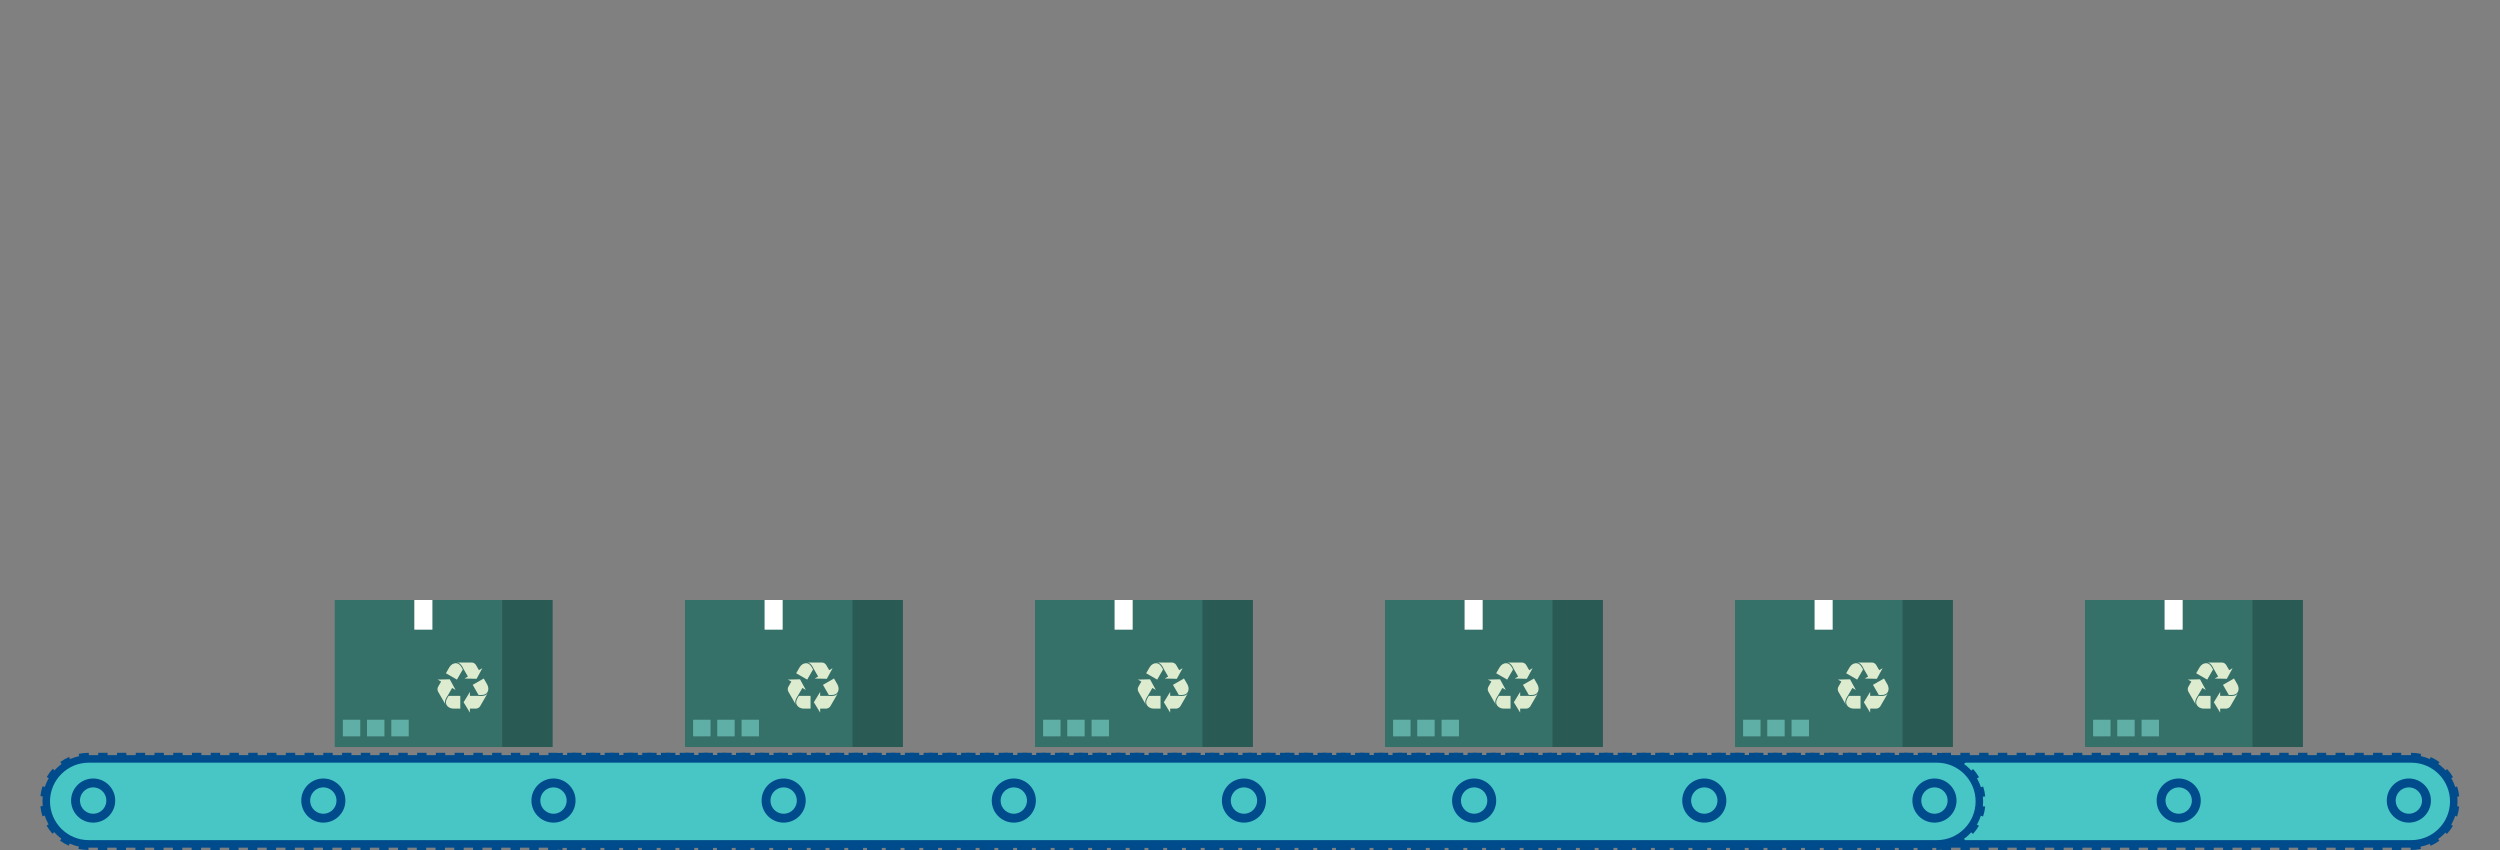 <svg width="1000" height="340" viewBox="0 0 1000 340" fill="none" xmlns="http://www.w3.org/2000/svg">
<rect x="0" y="0" width="1000" height="340" fill="#808080" stroke="none"/>
<path d="M221.069 240H154.085V298.802H221.069V240Z" fill="#2A5A54"/>
<path d="M200.881 240H133.897V298.802H200.881V240Z" fill="#357069"/>
<g style="mix-blend-mode:soft-light">
<path d="M172.964 240H165.728V251.867H172.964V240Z" fill="white"/>
</g>
<path d="M153.765 287.89H146.8V294.545H153.765V287.89Z" fill="#5FAFA7"/>
<path d="M144.108 287.89H137.144V294.545H144.108V287.89Z" fill="#5FAFA7"/>
<path d="M163.49 287.89H156.525V294.545H163.49V287.89Z" fill="#5FAFA7"/>
<g clip-path="url(#clip0_18_570)">
<path d="M178.655 282.034C179.078 282.767 180.01 283.401 181.263 283.444C181.263 283.444 183.365 283.445 184.117 283.449V278.358H179.454C178.889 279.161 177.882 280.694 178.656 282.034H178.655Z" fill="#DDEBCF"/>
<path d="M175.097 271.856L176.44 272.632L175.882 273.598L175.231 274.726C175.224 274.737 175.218 274.749 175.212 274.76C174.924 275.295 174.931 276.139 175.231 276.66L175.26 276.71C175.787 277.623 177.706 280.946 178.275 281.931C177.501 280.591 178.508 279.057 179.073 278.254L180.85 275.177L182.193 275.953L182.207 275.93L179.908 271.716L175.111 271.832L175.097 271.855V271.856Z" fill="#DDEBCF"/>
<path d="M194.998 276.829C195.421 276.097 195.504 274.973 194.914 273.866C194.914 273.866 193.865 272.045 193.492 271.391L189.082 273.937L191.414 277.976C192.392 278.063 194.224 278.169 194.998 276.829Z" fill="#DDEBCF"/>
<path d="M187.962 285V283.449H189.079C189.079 283.449 189.079 283.449 189.079 283.449H190.381C190.381 283.449 190.381 283.449 190.382 283.449C190.395 283.449 190.408 283.449 190.421 283.448C191.027 283.43 191.755 283.002 192.056 282.482L192.085 282.432C192.612 281.519 194.531 278.196 195.1 277.211C194.326 278.551 192.494 278.445 191.516 278.357H187.962V276.806H187.936L185.436 280.903L187.936 285H187.962Z" fill="#DDEBCF"/>
<path d="M182.319 265.279C181.472 265.279 180.458 265.769 179.794 266.833C179.794 266.833 178.742 268.653 178.362 269.302L182.772 271.848L185.104 267.809C184.691 266.919 183.867 265.279 182.319 265.279H182.319Z" fill="#DDEBCF"/>
<path d="M192.912 267.286L191.569 268.062L191.011 267.095C191.011 267.095 191.011 267.095 191.011 267.095L190.36 265.967C190.36 265.967 190.36 265.967 190.36 265.967C190.354 265.955 190.347 265.944 190.34 265.933C190.021 265.417 189.286 265 188.685 265H188.627C187.573 265 183.736 265 182.598 265C184.145 265 184.97 266.639 185.382 267.53L187.159 270.607L185.816 271.383L185.829 271.406L190.628 271.523L192.925 267.309L192.912 267.286V267.286Z" fill="#DDEBCF"/>
</g>
<path d="M361.172 240H294.188V298.802H361.172V240Z" fill="#2A5A54"/>
<path d="M340.984 240H274V298.802H340.984V240Z" fill="#357069"/>
<g style="mix-blend-mode:soft-light">
<path d="M313.067 240H305.831V251.867H313.067V240Z" fill="white"/>
</g>
<path d="M293.868 287.89H286.903V294.545H293.868V287.89Z" fill="#5FAFA7"/>
<path d="M284.211 287.89H277.247V294.545H284.211V287.89Z" fill="#5FAFA7"/>
<path d="M303.593 287.89H296.628V294.545H303.593V287.89Z" fill="#5FAFA7"/>
<g clip-path="url(#clip1_18_570)">
<path d="M318.758 282.034C319.181 282.767 320.114 283.401 321.366 283.444C321.366 283.444 323.468 283.445 324.22 283.449V278.358H319.557C318.992 279.161 317.985 280.694 318.759 282.034H318.758Z" fill="#DDEBCF"/>
<path d="M315.2 271.856L316.543 272.632L315.985 273.598L315.334 274.726C315.327 274.737 315.321 274.749 315.315 274.76C315.027 275.295 315.034 276.139 315.334 276.66L315.363 276.71C315.89 277.623 317.809 280.946 318.378 281.931C317.604 280.591 318.611 279.057 319.176 278.254L320.953 275.177L322.297 275.953L322.31 275.93L320.011 271.716L315.214 271.832L315.2 271.855V271.856Z" fill="#DDEBCF"/>
<path d="M335.101 276.829C335.524 276.097 335.607 274.973 335.017 273.866C335.017 273.866 333.968 272.045 333.595 271.391L329.185 273.937L331.517 277.976C332.495 278.063 334.327 278.169 335.101 276.829Z" fill="#DDEBCF"/>
<path d="M328.065 285V283.449H329.182C329.182 283.449 329.182 283.449 329.182 283.449H330.484C330.484 283.449 330.484 283.449 330.485 283.449C330.498 283.449 330.511 283.449 330.524 283.448C331.13 283.43 331.858 283.002 332.159 282.482L332.188 282.432C332.715 281.519 334.634 278.196 335.203 277.211C334.429 278.551 332.597 278.445 331.619 278.357H328.065V276.806H328.039L325.539 280.903L328.039 285H328.065Z" fill="#DDEBCF"/>
<path d="M322.422 265.279C321.575 265.279 320.561 265.769 319.897 266.833C319.897 266.833 318.845 268.653 318.465 269.302L322.875 271.848L325.207 267.809C324.794 266.919 323.97 265.279 322.423 265.279H322.422Z" fill="#DDEBCF"/>
<path d="M333.015 267.286L331.672 268.062L331.114 267.095C331.114 267.095 331.114 267.095 331.114 267.095L330.463 265.967C330.463 265.967 330.463 265.967 330.463 265.967C330.457 265.955 330.45 265.944 330.443 265.933C330.124 265.417 329.389 265 328.788 265H328.73C327.676 265 323.839 265 322.701 265C324.248 265 325.073 266.639 325.485 267.53L327.262 270.607L325.919 271.383L325.932 271.406L330.731 271.523L333.028 267.309L333.015 267.286V267.286Z" fill="#DDEBCF"/>
</g>
<path d="M501.172 240H434.188V298.802H501.172V240Z" fill="#2A5A54"/>
<path d="M480.984 240H414V298.802H480.984V240Z" fill="#357069"/>
<g style="mix-blend-mode:soft-light">
<path d="M453.067 240H445.831V251.867H453.067V240Z" fill="white"/>
</g>
<path d="M433.868 287.89H426.903V294.545H433.868V287.89Z" fill="#5FAFA7"/>
<path d="M424.211 287.89H417.247V294.545H424.211V287.89Z" fill="#5FAFA7"/>
<path d="M443.593 287.89H436.628V294.545H443.593V287.89Z" fill="#5FAFA7"/>
<g clip-path="url(#clip2_18_570)">
<path d="M458.758 282.034C459.181 282.767 460.114 283.401 461.366 283.444C461.366 283.444 463.468 283.445 464.22 283.449V278.358H459.557C458.992 279.161 457.985 280.694 458.759 282.034H458.758Z" fill="#DDEBCF"/>
<path d="M455.2 271.856L456.543 272.632L455.985 273.598L455.334 274.726C455.327 274.737 455.321 274.749 455.315 274.76C455.027 275.295 455.034 276.139 455.334 276.66L455.363 276.71C455.89 277.623 457.809 280.946 458.378 281.931C457.604 280.591 458.611 279.057 459.176 278.254L460.953 275.177L462.297 275.953L462.31 275.93L460.011 271.716L455.214 271.832L455.2 271.855V271.856Z" fill="#DDEBCF"/>
<path d="M475.101 276.829C475.524 276.097 475.607 274.973 475.017 273.866C475.017 273.866 473.968 272.045 473.595 271.391L469.185 273.937L471.517 277.976C472.495 278.063 474.327 278.169 475.101 276.829Z" fill="#DDEBCF"/>
<path d="M468.065 285V283.449H469.182C469.182 283.449 469.182 283.449 469.182 283.449H470.484C470.484 283.449 470.484 283.449 470.485 283.449C470.498 283.449 470.511 283.449 470.524 283.448C471.13 283.43 471.858 283.002 472.159 282.482L472.188 282.432C472.715 281.519 474.634 278.196 475.203 277.211C474.429 278.551 472.597 278.445 471.619 278.357H468.065V276.806H468.039L465.539 280.903L468.039 285H468.065Z" fill="#DDEBCF"/>
<path d="M462.422 265.279C461.575 265.279 460.561 265.769 459.897 266.833C459.897 266.833 458.845 268.653 458.465 269.302L462.875 271.848L465.207 267.809C464.794 266.919 463.97 265.279 462.423 265.279H462.422Z" fill="#DDEBCF"/>
<path d="M473.015 267.286L471.672 268.062L471.114 267.095C471.114 267.095 471.114 267.095 471.114 267.095L470.463 265.967C470.463 265.967 470.463 265.967 470.463 265.967C470.457 265.955 470.45 265.944 470.443 265.933C470.124 265.417 469.389 265 468.788 265H468.73C467.676 265 463.839 265 462.701 265C464.248 265 465.073 266.639 465.485 267.53L467.262 270.607L465.919 271.383L465.932 271.406L470.731 271.523L473.028 267.309L473.015 267.286V267.286Z" fill="#DDEBCF"/>
</g>
<path d="M641.172 240H574.188V298.802H641.172V240Z" fill="#2A5A54"/>
<path d="M620.984 240H554V298.802H620.984V240Z" fill="#357069"/>
<g style="mix-blend-mode:soft-light">
<path d="M593.067 240H585.831V251.867H593.067V240Z" fill="white"/>
</g>
<path d="M573.868 287.89H566.903V294.545H573.868V287.89Z" fill="#5FAFA7"/>
<path d="M564.211 287.89H557.247V294.545H564.211V287.89Z" fill="#5FAFA7"/>
<path d="M583.593 287.89H576.628V294.545H583.593V287.89Z" fill="#5FAFA7"/>
<g clip-path="url(#clip3_18_570)">
<path d="M598.758 282.034C599.181 282.767 600.114 283.401 601.366 283.444C601.366 283.444 603.468 283.445 604.22 283.449V278.358H599.557C598.992 279.161 597.985 280.694 598.759 282.034H598.758Z" fill="#DDEBCF"/>
<path d="M595.2 271.856L596.543 272.632L595.985 273.598L595.334 274.726C595.327 274.737 595.321 274.749 595.315 274.76C595.027 275.295 595.034 276.139 595.334 276.66L595.363 276.71C595.89 277.623 597.809 280.946 598.378 281.931C597.604 280.591 598.611 279.057 599.176 278.254L600.953 275.177L602.297 275.953L602.31 275.93L600.011 271.716L595.214 271.832L595.2 271.855V271.856Z" fill="#DDEBCF"/>
<path d="M615.101 276.829C615.524 276.097 615.607 274.973 615.017 273.866C615.017 273.866 613.968 272.045 613.595 271.391L609.185 273.937L611.517 277.976C612.495 278.063 614.327 278.169 615.101 276.829Z" fill="#DDEBCF"/>
<path d="M608.065 285V283.449H609.182C609.182 283.449 609.182 283.449 609.182 283.449H610.484C610.484 283.449 610.484 283.449 610.485 283.449C610.498 283.449 610.511 283.449 610.524 283.448C611.13 283.43 611.858 283.002 612.159 282.482L612.188 282.432C612.715 281.519 614.634 278.196 615.203 277.211C614.429 278.551 612.597 278.445 611.619 278.357H608.065V276.806H608.039L605.539 280.903L608.039 285H608.065Z" fill="#DDEBCF"/>
<path d="M602.422 265.279C601.575 265.279 600.561 265.769 599.897 266.833C599.897 266.833 598.845 268.653 598.465 269.302L602.875 271.848L605.207 267.809C604.794 266.919 603.97 265.279 602.423 265.279H602.422Z" fill="#DDEBCF"/>
<path d="M613.015 267.286L611.672 268.062L611.114 267.095C611.114 267.095 611.114 267.095 611.114 267.095L610.463 265.967C610.463 265.967 610.463 265.967 610.463 265.967C610.457 265.955 610.45 265.944 610.443 265.933C610.124 265.417 609.389 265 608.788 265H608.73C607.676 265 603.839 265 602.701 265C604.248 265 605.073 266.639 605.485 267.53L607.262 270.607L605.919 271.383L605.932 271.406L610.731 271.523L613.028 267.309L613.015 267.286V267.286Z" fill="#DDEBCF"/>
</g>
<path d="M781.172 240H714.188V298.802H781.172V240Z" fill="#2A5A54"/>
<path d="M760.984 240H694V298.802H760.984V240Z" fill="#357069"/>
<g style="mix-blend-mode:soft-light">
<path d="M733.067 240H725.831V251.867H733.067V240Z" fill="white"/>
</g>
<path d="M713.868 287.89H706.903V294.545H713.868V287.89Z" fill="#5FAFA7"/>
<path d="M704.211 287.89H697.247V294.545H704.211V287.89Z" fill="#5FAFA7"/>
<path d="M723.593 287.89H716.628V294.545H723.593V287.89Z" fill="#5FAFA7"/>
<g clip-path="url(#clip4_18_570)">
<path d="M738.758 282.034C739.181 282.767 740.114 283.401 741.366 283.444C741.366 283.444 743.468 283.445 744.22 283.449V278.358H739.557C738.992 279.161 737.985 280.694 738.759 282.034H738.758Z" fill="#DDEBCF"/>
<path d="M735.2 271.856L736.543 272.632L735.985 273.598L735.334 274.726C735.327 274.737 735.321 274.749 735.315 274.76C735.027 275.295 735.034 276.139 735.334 276.66L735.363 276.71C735.89 277.623 737.809 280.946 738.378 281.931C737.604 280.591 738.611 279.057 739.176 278.254L740.953 275.177L742.297 275.953L742.31 275.93L740.011 271.716L735.214 271.832L735.2 271.855V271.856Z" fill="#DDEBCF"/>
<path d="M755.101 276.829C755.524 276.097 755.607 274.973 755.017 273.866C755.017 273.866 753.968 272.045 753.595 271.391L749.185 273.937L751.517 277.976C752.495 278.063 754.327 278.169 755.101 276.829Z" fill="#DDEBCF"/>
<path d="M748.065 285V283.449H749.182C749.182 283.449 749.182 283.449 749.182 283.449H750.484C750.484 283.449 750.484 283.449 750.485 283.449C750.498 283.449 750.511 283.449 750.524 283.448C751.13 283.43 751.858 283.002 752.159 282.482L752.188 282.432C752.715 281.519 754.634 278.196 755.203 277.211C754.429 278.551 752.597 278.445 751.619 278.357H748.065V276.806H748.039L745.539 280.903L748.039 285H748.065Z" fill="#DDEBCF"/>
<path d="M742.422 265.279C741.575 265.279 740.561 265.769 739.897 266.833C739.897 266.833 738.845 268.653 738.465 269.302L742.875 271.848L745.207 267.809C744.794 266.919 743.97 265.279 742.423 265.279H742.422Z" fill="#DDEBCF"/>
<path d="M753.015 267.286L751.672 268.062L751.114 267.095C751.114 267.095 751.114 267.095 751.114 267.095L750.463 265.967C750.463 265.967 750.463 265.967 750.463 265.967C750.457 265.955 750.45 265.944 750.443 265.933C750.124 265.417 749.389 265 748.788 265H748.73C747.676 265 743.839 265 742.701 265C744.248 265 745.073 266.639 745.485 267.53L747.262 270.607L745.919 271.383L745.932 271.406L750.731 271.523L753.028 267.309L753.015 267.286V267.286Z" fill="#DDEBCF"/>
</g>
<path d="M921.172 240H854.188V298.802H921.172V240Z" fill="#2A5A54"/>
<path d="M900.984 240H834V298.802H900.984V240Z" fill="#357069"/>
<g style="mix-blend-mode:soft-light">
<path d="M873.067 240H865.831V251.867H873.067V240Z" fill="white"/>
</g>
<path d="M853.868 287.89H846.903V294.545H853.868V287.89Z" fill="#5FAFA7"/>
<path d="M844.211 287.89H837.247V294.545H844.211V287.89Z" fill="#5FAFA7"/>
<path d="M863.593 287.89H856.628V294.545H863.593V287.89Z" fill="#5FAFA7"/>
<g clip-path="url(#clip5_18_570)">
<path d="M878.758 282.034C879.181 282.767 880.114 283.401 881.366 283.444C881.366 283.444 883.468 283.445 884.22 283.449V278.358H879.557C878.992 279.161 877.985 280.694 878.759 282.034H878.758Z" fill="#DDEBCF"/>
<path d="M875.2 271.856L876.543 272.632L875.985 273.598L875.334 274.726C875.327 274.737 875.321 274.749 875.315 274.76C875.027 275.295 875.034 276.139 875.334 276.66L875.363 276.71C875.89 277.623 877.809 280.946 878.378 281.931C877.604 280.591 878.611 279.057 879.176 278.254L880.953 275.177L882.297 275.953L882.31 275.93L880.011 271.716L875.214 271.832L875.2 271.855V271.856Z" fill="#DDEBCF"/>
<path d="M895.101 276.829C895.524 276.097 895.607 274.973 895.017 273.866C895.017 273.866 893.968 272.045 893.595 271.391L889.185 273.937L891.517 277.976C892.495 278.063 894.327 278.169 895.101 276.829Z" fill="#DDEBCF"/>
<path d="M888.065 285V283.449H889.182C889.182 283.449 889.182 283.449 889.182 283.449H890.484C890.484 283.449 890.484 283.449 890.485 283.449C890.498 283.449 890.511 283.449 890.524 283.448C891.13 283.43 891.858 283.002 892.159 282.482L892.188 282.432C892.715 281.519 894.634 278.196 895.203 277.211C894.429 278.551 892.597 278.445 891.619 278.357H888.065V276.806H888.039L885.539 280.903L888.039 285H888.065Z" fill="#DDEBCF"/>
<path d="M882.422 265.279C881.575 265.279 880.561 265.769 879.897 266.833C879.897 266.833 878.845 268.653 878.465 269.302L882.875 271.848L885.207 267.809C884.794 266.919 883.97 265.279 882.423 265.279H882.422Z" fill="#DDEBCF"/>
<path d="M893.015 267.286L891.672 268.062L891.114 267.095C891.114 267.095 891.114 267.095 891.114 267.095L890.463 265.967C890.463 265.967 890.463 265.967 890.463 265.967C890.457 265.955 890.45 265.944 890.443 265.933C890.124 265.417 889.389 265 888.788 265H888.73C887.676 265 883.839 265 882.701 265C884.248 265 885.073 266.639 885.485 267.53L887.262 270.607L885.919 271.383L885.932 271.406L890.731 271.523L893.028 267.309L893.015 267.286V267.286Z" fill="#DDEBCF"/>
</g>
<path d="M208.257 320.565C208.257 325.26 210.159 329.505 213.235 332.582C216.311 335.658 220.557 337.559 225.252 337.559H964.517C973.906 337.559 981.511 329.949 981.511 320.565C981.511 315.871 979.61 311.619 976.533 308.548C973.457 305.477 969.211 303.571 964.517 303.571H225.252C215.868 303.571 208.257 311.181 208.257 320.565Z" fill="#48C6C6"/>
<path d="M228.904 336.993H232.659V340H228.904V336.993ZM236.408 336.993H240.163V340H236.408V336.993ZM243.912 336.993H247.667V340H243.912V336.993ZM251.416 336.993H255.17V340H251.416V336.993ZM258.919 336.993H262.674V340H258.919V336.993ZM266.423 336.993H270.178V340H266.423V336.993ZM273.927 336.993H277.681V340H273.927V336.993ZM281.431 336.993H285.185V340H281.431V336.993ZM288.934 336.993H292.689V340H288.934V336.993ZM296.438 336.993H300.193V340H296.438V336.993ZM303.942 336.993H307.696V340H303.942V336.993ZM311.446 336.993H315.2V340H311.446V336.993ZM318.949 336.993H322.704V340H318.949V336.993ZM326.453 336.993H330.208V340H326.453V336.993ZM333.957 336.993H337.711V340H333.957V336.993ZM341.461 336.993H345.215V340H341.461V336.993ZM348.964 336.993H352.719V340H348.964V336.993ZM356.468 336.993H360.223V340H356.468V336.993ZM363.972 336.993H367.726V340H363.972V336.993ZM371.475 336.993H375.23V340H371.475V336.993ZM378.979 336.993H382.734V340H378.979V336.993ZM386.483 336.993H390.238V340H386.483V336.993ZM393.987 336.993H397.741V340H393.987V336.993ZM401.49 336.993H405.245V340H401.49V336.993ZM408.994 336.993H412.749V340H408.994V336.993ZM416.498 336.993H420.253V340H416.498V336.993ZM424.002 336.993H427.756V340H424.002V336.993ZM431.505 336.993H435.26V340H431.505V336.993ZM439.009 336.993H442.764V340H439.009V336.993ZM446.513 336.993H450.267V340H446.513V336.993ZM454.017 336.993H457.771V340H454.017V336.993ZM461.52 336.993H465.275V340H461.52V336.993ZM469.024 336.993H472.779V340H469.024V336.993ZM476.528 336.993H480.282V340H476.528V336.993ZM484.032 336.993H487.786V340H484.032V336.993ZM491.535 336.993H495.29V340H491.535V336.993ZM499.039 336.993H502.794V340H499.039V336.993ZM506.543 336.993H510.297V340H506.543V336.993ZM514.047 336.993H517.801V340H514.047V336.993ZM521.55 336.993H525.305V340H521.55V336.993ZM529.054 336.993H532.809V340H529.054V336.993ZM536.558 336.993H540.312V340H536.558V336.993ZM544.062 336.993H547.816V340H544.062V336.993ZM551.565 336.993H555.32V340H551.565V336.993ZM559.069 336.993H562.824V340H559.069V336.993ZM566.573 336.993H570.327V340H566.573V336.993ZM574.077 336.993H577.831V340H574.077V336.993ZM581.58 336.993H585.335V340H581.58V336.993ZM589.084 336.993H592.838V340H589.084V336.993ZM596.588 336.993H600.342V340H596.588V336.993ZM604.091 336.993H607.846V340H604.091V336.993ZM611.595 336.993H615.35V340H611.595V336.993ZM619.099 336.993H622.853V340H619.099V336.993ZM626.603 336.993H630.357V340H626.603V336.993ZM634.106 336.993H637.861V340H634.106V336.993ZM641.61 336.993H645.365V340H641.61V336.993ZM649.114 336.993H652.868V340H649.114V336.993ZM656.618 336.993H660.372V340H656.618V336.993ZM664.121 336.993H667.876V340H664.121V336.993ZM671.625 336.993H675.38V340H671.625V336.993ZM679.129 336.993H682.883V340H679.129V336.993ZM686.633 336.993H690.387V340H686.633V336.993ZM694.136 336.993H697.891V340H694.136V336.993ZM701.64 336.993H705.395V340H701.64V336.993ZM709.144 336.993H712.898V340H709.144V336.993ZM716.648 336.993H720.402V340H716.648V336.993ZM724.151 336.993H727.906V340H724.151V336.993ZM731.655 336.993H735.409V340H731.655V336.993ZM739.159 336.993H742.913V340H739.159V336.993ZM746.662 336.993H750.417V340H746.662V336.993ZM754.166 336.993H757.921V340H754.166V336.993ZM761.67 336.993H765.425V340H761.67V336.993ZM769.174 336.993H772.928V340H769.174V336.993ZM776.677 336.993H780.432V340H776.677V336.993ZM784.181 336.993H787.936V340H784.181V336.993ZM791.685 336.993H795.439V340H791.685V336.993ZM799.189 336.993H802.943V340H799.189V336.993ZM806.692 336.993H810.447V340H806.692V336.993ZM814.196 336.993H817.951V340H814.196V336.993ZM821.7 336.993H825.454V340H821.7V336.993ZM829.204 336.993H832.958V340H829.204V336.993ZM836.707 336.993H840.462V340H836.707V336.993ZM844.211 336.993H847.966V340H844.211V336.993ZM851.715 336.993H855.469V340H851.715V336.993ZM859.219 336.993H862.973V340H859.219V336.993ZM866.722 336.993H870.477V340H866.722V336.993ZM874.226 336.993H877.981V340H874.226V336.993ZM881.73 336.993H885.484V340H881.73V336.993ZM889.233 336.993H892.988V340H889.233V336.993ZM896.737 336.993H900.492V340H896.737V336.993ZM904.241 336.993H907.996V340H904.241V336.993ZM911.745 336.993H915.499V340H911.745V336.993ZM919.249 336.993H923.003V340H919.249V336.993ZM926.752 336.993H930.507V340H926.752V336.993ZM934.256 336.993H938.01V340H934.256V336.993ZM941.76 336.993H945.514V340H941.76V336.993ZM949.263 336.993H953.018V340H949.263V336.993ZM956.767 336.993H960.522V340H956.767V336.993ZM964.271 336.993H964.346C965.494 336.993 966.642 336.876 967.758 336.635L968.383 339.578C967.064 339.856 965.708 340 964.346 340H964.271V336.993ZM220.941 339.557L221.582 336.614C222.699 336.854 223.841 336.982 224.99 336.988L224.974 339.995C223.617 339.989 222.261 339.84 220.941 339.551V339.557ZM971.022 335.572C972.063 335.108 973.062 334.531 973.991 333.853L975.759 336.288C974.664 337.084 973.478 337.773 972.245 338.323L971.016 335.572H971.022ZM213.587 336.224L215.371 333.799C216.295 334.478 217.288 335.06 218.33 335.535L217.085 338.275C215.852 337.719 214.677 337.025 213.582 336.224H213.587ZM976.544 331.556C977.313 330.707 977.991 329.772 978.568 328.784L981.169 330.296C980.491 331.465 979.684 332.566 978.776 333.575L976.544 331.556ZM208.209 330.205L210.821 328.71C211.387 329.703 212.065 330.638 212.829 331.492L210.586 333.495C209.683 332.486 208.882 331.375 208.209 330.205ZM979.967 325.655C980.32 324.571 980.565 323.444 980.683 322.301L983.674 322.616C983.53 323.967 983.246 325.302 982.825 326.589L979.962 325.655H979.967ZM205.742 322.514L208.738 322.215C208.85 323.358 209.085 324.485 209.438 325.575L206.575 326.493C206.164 325.206 205.881 323.866 205.747 322.514H205.742ZM979.989 315.513L982.851 314.589C983.268 315.876 983.551 317.216 983.69 318.562L980.699 318.867C980.581 317.729 980.347 316.597 979.994 315.513H979.989ZM205.758 318.455C205.902 317.104 206.19 315.769 206.618 314.487L209.475 315.427C209.117 316.511 208.871 317.638 208.749 318.776L205.758 318.45V318.455ZM976.581 309.6L978.819 307.592C979.722 308.602 980.523 309.707 981.201 310.877L978.595 312.378C978.023 311.39 977.345 310.45 976.581 309.6ZM208.284 310.786C208.962 309.622 209.774 308.516 210.682 307.512L212.909 309.531C212.14 310.38 211.456 311.315 210.879 312.298L208.279 310.781L208.284 310.786ZM971.07 305.568L972.303 302.823C973.537 303.379 974.717 304.067 975.807 304.869L974.028 307.293C973.104 306.615 972.106 306.033 971.064 305.563L971.07 305.568ZM213.705 304.804C214.805 304.009 215.985 303.325 217.224 302.78L218.447 305.531C217.406 305.995 216.402 306.572 215.473 307.245L213.71 304.81L213.705 304.804ZM964.404 304.126L964.415 301.119C965.777 301.119 967.134 301.269 968.447 301.557L967.812 304.5C966.701 304.26 965.553 304.137 964.399 304.132L964.404 304.126ZM221.086 301.531C222.394 301.258 223.735 301.119 225.08 301.119H225.118V304.126H225.08C223.943 304.126 222.805 304.244 221.7 304.473L221.08 301.531H221.086ZM228.872 301.119H232.627V304.126H228.872V301.119ZM236.376 301.119H240.131V304.126H236.376V301.119ZM243.88 301.119H247.634V304.126H243.88V301.119ZM251.384 301.119H255.138V304.126H251.384V301.119ZM258.887 301.119H262.642V304.126H258.887V301.119ZM266.391 301.119H270.146V304.126H266.391V301.119ZM273.895 301.119H277.649V304.126H273.895V301.119ZM281.399 301.119H285.153V304.126H281.399V301.119ZM288.902 301.119H292.657V304.126H288.902V301.119ZM296.406 301.119H300.161V304.126H296.406V301.119ZM303.91 301.119H307.664V304.126H303.91V301.119ZM311.414 301.119H315.168V304.126H311.414V301.119ZM318.917 301.119H322.672V304.126H318.917V301.119ZM326.421 301.119H330.176V304.126H326.421V301.119ZM333.925 301.119H337.679V304.126H333.925V301.119ZM341.428 301.119H345.183V304.126H341.428V301.119ZM348.932 301.119H352.687V304.126H348.932V301.119ZM356.436 301.119H360.191V304.126H356.436V301.119ZM363.94 301.119H367.694V304.126H363.94V301.119ZM371.443 301.119H375.198V304.126H371.443V301.119ZM378.947 301.119H382.702V304.126H378.947V301.119ZM386.451 301.119H390.206V304.126H386.451V301.119ZM393.955 301.119H397.709V304.126H393.955V301.119ZM401.458 301.119H405.213V304.126H401.458V301.119ZM408.962 301.119H412.717V304.126H408.962V301.119ZM416.466 301.119H420.22V304.126H416.466V301.119ZM423.97 301.119H427.724V304.126H423.97V301.119ZM431.473 301.119H435.228V304.126H431.473V301.119ZM438.977 301.119H442.732V304.126H438.977V301.119ZM446.481 301.119H450.235V304.126H446.481V301.119ZM453.985 301.119H457.739V304.126H453.985V301.119ZM461.488 301.119H465.243V304.126H461.488V301.119ZM468.992 301.119H472.747V304.126H468.992V301.119ZM476.496 301.119H480.25V304.126H476.496V301.119ZM484 301.119H487.754V304.126H484V301.119ZM491.503 301.119H495.258V304.126H491.503V301.119ZM499.007 301.119H502.762V304.126H499.007V301.119ZM506.511 301.119H510.265V304.126H506.511V301.119ZM514.015 301.119H517.769V304.126H514.015V301.119ZM521.518 301.119H525.273V304.126H521.518V301.119ZM529.022 301.119H532.777V304.126H529.022V301.119ZM536.526 301.119H540.28V304.126H536.526V301.119ZM544.029 301.119H547.784V304.126H544.029V301.119ZM551.533 301.119H555.288V304.126H551.533V301.119ZM559.037 301.119H562.792V304.126H559.037V301.119ZM566.541 301.119H570.295V304.126H566.541V301.119ZM574.044 301.119H577.799V304.126H574.044V301.119ZM581.548 301.119H585.303V304.126H581.548V301.119ZM589.052 301.119H592.806V304.126H589.052V301.119ZM596.556 301.119H600.31V304.126H596.556V301.119ZM604.059 301.119H607.814V304.126H604.059V301.119ZM611.563 301.119H615.318V304.126H611.563V301.119ZM619.067 301.119H622.821V304.126H619.067V301.119ZM626.571 301.119H630.325V304.126H626.571V301.119ZM634.074 301.119H637.829V304.126H634.074V301.119ZM641.578 301.119H645.333V304.126H641.578V301.119ZM649.082 301.119H652.836V304.126H649.082V301.119ZM656.586 301.119H660.34V304.126H656.586V301.119ZM664.089 301.119H667.844V304.126H664.089V301.119ZM671.593 301.119H675.348V304.126H671.593V301.119ZM679.097 301.119H682.851V304.126H679.097V301.119ZM686.601 301.119H690.355V304.126H686.601V301.119ZM694.104 301.119H697.859V304.126H694.104V301.119ZM701.608 301.119H705.362V304.126H701.608V301.119ZM709.112 301.119H712.866V304.126H709.112V301.119ZM716.615 301.119H720.37V304.126H716.615V301.119ZM724.119 301.119H727.874V304.126H724.119V301.119ZM731.623 301.119H735.378V304.126H731.623V301.119ZM739.127 301.119H742.881V304.126H739.127V301.119ZM746.63 301.119H750.385V304.126H746.63V301.119ZM754.134 301.119H757.889V304.126H754.134V301.119ZM761.638 301.119H765.392V304.126H761.638V301.119ZM769.142 301.119H772.896V304.126H769.142V301.119ZM776.645 301.119H780.4V304.126H776.645V301.119ZM784.149 301.119H787.904V304.126H784.149V301.119ZM791.653 301.119H795.407V304.126H791.653V301.119ZM799.157 301.119H802.911V304.126H799.157V301.119ZM806.66 301.119H810.415V304.126H806.66V301.119ZM814.164 301.119H817.919V304.126H814.164V301.119ZM821.668 301.119H825.422V304.126H821.668V301.119ZM829.172 301.119H832.926V304.126H829.172V301.119ZM836.675 301.119H840.43V304.126H836.675V301.119ZM844.179 301.119H847.934V304.126H844.179V301.119ZM851.683 301.119H855.437V304.126H851.683V301.119ZM859.186 301.119H862.941V304.126H859.186V301.119ZM866.69 301.119H870.445V304.126H866.69V301.119ZM874.194 301.119H877.949V304.126H874.194V301.119ZM881.698 301.119H885.452V304.126H881.698V301.119ZM889.202 301.119H892.956V304.126H889.202V301.119ZM896.705 301.119H900.46V304.126H896.705V301.119ZM904.209 301.119H907.963V304.126H904.209V301.119ZM911.713 301.119H915.467V304.126H911.713V301.119ZM919.216 301.119H922.971V304.126H919.216V301.119ZM926.72 301.119H930.475V304.126H926.72V301.119ZM934.224 301.119H937.978V304.126H934.224V301.119ZM941.728 301.119H945.482V304.126H941.728V301.119ZM949.231 301.119H952.986V304.126H949.231V301.119ZM956.735 301.119H960.49V304.126H956.735V301.119Z" fill="#004B8B"/>
<path d="M206.751 320.56C206.751 310.359 215.05 302.059 225.251 302.059H964.516C974.717 302.059 983.017 310.359 983.017 320.56C983.017 330.76 974.717 339.06 964.516 339.06H225.251C215.05 339.06 206.751 330.76 206.751 320.56ZM225.251 305.072C216.711 305.072 209.763 312.02 209.763 320.56C209.763 329.099 216.711 336.048 225.251 336.048H964.516C973.056 336.048 980.005 329.099 980.005 320.56C980.005 312.02 973.056 305.072 964.516 305.072H225.251Z" fill="#004B8B"/>
<path d="M956.874 314.445C953.68 318.124 954.075 323.7 957.761 326.894C961.44 330.088 967.016 329.687 970.21 326.007C973.404 322.328 973.008 316.752 969.323 313.558C965.644 310.364 960.068 310.76 956.874 314.445ZM959.555 316.768C961.467 314.567 964.794 314.327 967 316.239C969.2 318.146 969.441 321.478 967.529 323.684C965.617 325.89 962.29 326.125 960.084 324.213C957.883 322.301 957.643 318.974 959.555 316.768Z" fill="#004B8B"/>
<path d="M864.81 314.445C861.616 318.124 862.012 323.7 865.697 326.894C869.376 330.088 874.952 329.687 878.146 326.007C881.34 322.328 880.944 316.752 877.259 313.558C873.58 310.364 868.004 310.76 864.81 314.445ZM867.491 316.768C869.403 314.567 872.73 314.327 874.936 316.239C877.136 318.146 877.377 321.478 875.465 323.684C873.553 325.89 870.226 326.125 868.02 324.213C865.819 322.301 865.579 318.974 867.491 316.768Z" fill="#004B8B"/>
<path d="M772.741 314.445C769.547 318.124 769.943 323.7 773.628 326.894C777.307 330.088 782.883 329.687 786.077 326.007C789.271 322.328 788.876 316.752 785.19 313.558C781.511 310.364 775.935 310.76 772.741 314.445ZM775.422 316.768C777.334 314.567 780.661 314.327 782.867 316.239C785.068 318.146 785.308 321.478 783.396 323.684C781.484 325.884 778.157 326.125 775.951 324.213C773.751 322.301 773.51 318.974 775.422 316.768Z" fill="#004B8B"/>
<path d="M680.678 314.445C677.484 318.124 677.879 323.7 681.564 326.894C685.244 330.088 690.82 329.687 694.013 326.007C697.207 322.328 696.812 316.752 693.127 313.558C689.447 310.364 683.871 310.76 680.678 314.445ZM683.359 316.768C685.271 314.567 688.598 314.327 690.804 316.239C693.004 318.146 693.245 321.478 691.333 323.684C689.421 325.89 686.093 326.125 683.887 324.213C681.687 322.301 681.447 318.974 683.359 316.768Z" fill="#004B8B"/>
<path d="M588.614 314.445C585.42 318.124 585.815 323.7 589.5 326.894C593.18 330.088 598.756 329.687 601.95 326.007C605.143 322.328 604.748 316.752 601.063 313.558C597.383 310.364 591.808 310.76 588.614 314.445ZM591.295 316.768C593.207 314.567 596.534 314.327 598.74 316.239C600.94 318.146 601.18 321.478 599.269 323.684C597.357 325.89 594.029 326.125 591.824 324.213C589.623 322.301 589.383 318.974 591.295 316.768Z" fill="#004B8B"/>
<path d="M496.55 314.445C493.356 318.124 493.752 323.7 497.437 326.894C501.117 330.088 506.692 329.687 509.886 326.007C513.08 322.328 512.685 316.752 508.999 313.558C505.32 310.364 499.744 310.76 496.55 314.445ZM499.231 316.768C501.143 314.567 504.471 314.327 506.676 316.239C508.877 318.146 509.117 321.478 507.205 323.684C505.293 325.884 501.966 326.125 499.76 324.213C497.56 322.301 497.319 318.974 499.231 316.768Z" fill="#004B8B"/>
<path d="M404.487 314.445C401.293 318.124 401.688 323.7 405.373 326.894C409.053 330.088 414.629 329.687 417.823 326.007C421.016 322.328 420.621 316.752 416.936 313.558C413.256 310.364 407.681 310.76 404.487 314.445ZM407.168 316.768C409.08 314.567 412.407 314.327 414.613 316.239C416.813 318.146 417.054 321.478 415.142 323.684C413.23 325.89 409.902 326.125 407.697 324.213C405.496 322.301 405.256 318.974 407.168 316.768Z" fill="#004B8B"/>
<path d="M312.417 314.445C309.224 318.124 309.619 323.7 313.304 326.894C316.984 330.088 322.559 329.687 325.753 326.007C328.947 322.328 328.552 316.752 324.867 313.558C321.187 310.364 315.611 310.76 312.417 314.445ZM315.098 316.768C317.01 314.567 320.338 314.327 322.543 316.239C324.744 318.146 324.984 321.478 323.072 323.684C321.16 325.89 317.833 326.125 315.627 324.213C313.427 322.301 313.187 318.974 315.098 316.768Z" fill="#004B8B"/>
<path d="M220.354 314.445C217.16 318.124 217.555 323.7 221.241 326.894C224.92 330.088 230.496 329.687 233.69 326.007C236.884 322.328 236.488 316.752 232.803 313.558C229.123 310.364 223.548 310.76 220.354 314.445ZM223.035 316.768C224.947 314.567 228.274 314.327 230.48 316.239C232.68 318.146 232.921 321.478 231.009 323.684C229.097 325.884 225.769 326.125 223.564 324.213C221.363 322.301 221.123 318.974 223.035 316.768Z" fill="#004B8B"/>
<path d="M18.5 320.565C18.5 325.26 20.401 329.505 23.477 332.582C26.554 335.658 30.8 337.559 35.494 337.559H774.759C784.148 337.559 791.754 329.949 791.754 320.565C791.754 315.871 789.852 311.619 786.776 308.548C783.7 305.472 779.454 303.571 774.759 303.571H35.489C26.105 303.571 18.495 311.181 18.495 320.565H18.5Z" fill="#48C6C6"/>
<path d="M39.147 336.993H42.902V340H39.147V336.993ZM46.651 336.993H50.405V340H46.651V336.993ZM54.155 336.993H57.909V340H54.155V336.993ZM61.658 336.993H65.413V340H61.658V336.993ZM69.162 336.993H72.917V340H69.162V336.993ZM76.666 336.993H80.42V340H76.666V336.993ZM84.17 336.993H87.924V340H84.17V336.993ZM91.673 336.993H95.428V340H91.673V336.993ZM99.177 336.993H102.932V340H99.177V336.993ZM106.681 336.993H110.435V340H106.681V336.993ZM114.185 336.993H117.939V340H114.185V336.993ZM121.688 336.993H125.443V340H121.688V336.993ZM129.192 336.993H132.947V340H129.192V336.993ZM136.696 336.993H140.45V340H136.696V336.993ZM144.199 336.993H147.954V340H144.199V336.993ZM151.703 336.993H155.458V340H151.703V336.993ZM159.207 336.993H162.961V340H159.207V336.993ZM166.711 336.993H170.465V340H166.711V336.993ZM174.214 336.993H177.969V340H174.214V336.993ZM181.718 336.993H185.473V340H181.718V336.993ZM189.222 336.993H192.976V340H189.222V336.993ZM196.726 336.993H200.48V340H196.726V336.993ZM204.229 336.993H207.984V340H204.229V336.993ZM211.733 336.993H215.488V340H211.733V336.993ZM219.237 336.993H222.991V340H219.237V336.993ZM226.741 336.993H230.495V340H226.741V336.993ZM234.244 336.993H237.999V340H234.244V336.993ZM241.748 336.993H245.503V340H241.748V336.993ZM249.252 336.993H253.006V340H249.252V336.993ZM256.756 336.993H260.51V340H256.756V336.993ZM264.259 336.993H268.014V340H264.259V336.993ZM271.763 336.993H275.518V340H271.763V336.993ZM279.267 336.993H283.021V340H279.267V336.993ZM286.771 336.993H290.525V340H286.771V336.993ZM294.274 336.993H298.029V340H294.274V336.993ZM301.778 336.993H305.533V340H301.778V336.993ZM309.282 336.993H313.036V340H309.282V336.993ZM316.785 336.993H320.54V340H316.785V336.993ZM324.289 336.993H328.044V340H324.289V336.993ZM331.793 336.993H335.547V340H331.793V336.993ZM339.297 336.993H343.051V340H339.297V336.993ZM346.8 336.993H350.555V340H346.8V336.993ZM354.304 336.993H358.059V340H354.304V336.993ZM361.808 336.993H365.562V340H361.808V336.993ZM369.312 336.993H373.066V340H369.312V336.993ZM376.815 336.993H380.57V340H376.815V336.993ZM384.319 336.993H388.074V340H384.319V336.993ZM391.823 336.993H395.577V340H391.823V336.993ZM399.327 336.993H403.081V340H399.327V336.993ZM406.83 336.993H410.585V340H406.83V336.993ZM414.334 336.993H418.089V340H414.334V336.993ZM421.838 336.993H425.592V340H421.838V336.993ZM429.342 336.993H433.096V340H429.342V336.993ZM436.845 336.993H440.6V340H436.845V336.993ZM444.349 336.993H448.104V340H444.349V336.993ZM451.853 336.993H455.607V340H451.853V336.993ZM459.357 336.993H463.111V340H459.357V336.993ZM466.86 336.993H470.615V340H466.86V336.993ZM474.364 336.993H478.119V340H474.364V336.993ZM481.868 336.993H485.622V340H481.868V336.993ZM489.371 336.993H493.126V340H489.371V336.993ZM496.875 336.993H500.63V340H496.875V336.993ZM504.379 336.993H508.133V340H504.379V336.993ZM511.883 336.993H515.637V340H511.883V336.993ZM519.386 336.993H523.141V340H519.386V336.993ZM526.89 336.993H530.645V340H526.89V336.993ZM534.394 336.993H538.148V340H534.394V336.993ZM541.898 336.993H545.652V340H541.898V336.993ZM549.401 336.993H553.156V340H549.401V336.993ZM556.905 336.993H560.66V340H556.905V336.993ZM564.409 336.993H568.163V340H564.409V336.993ZM571.913 336.993H575.667V340H571.913V336.993ZM579.416 336.993H583.171V340H579.416V336.993ZM586.92 336.993H590.675V340H586.92V336.993ZM594.424 336.993H598.178V340H594.424V336.993ZM601.928 336.993H605.682V340H601.928V336.993ZM609.431 336.993H613.186V340H609.431V336.993ZM616.935 336.993H620.69V340H616.935V336.993ZM624.439 336.993H628.193V340H624.439V336.993ZM631.943 336.993H635.697V340H631.943V336.993ZM639.446 336.993H643.201V340H639.446V336.993ZM646.95 336.993H650.705V340H646.95V336.993ZM654.454 336.993H658.208V340H654.454V336.993ZM661.957 336.993H665.712V340H661.957V336.993ZM669.461 336.993H673.216V340H669.461V336.993ZM676.965 336.993H680.719V340H676.965V336.993ZM684.469 336.993H688.223V340H684.469V336.993ZM691.972 336.993H695.727V340H691.972V336.993ZM699.476 336.993H703.231V340H699.476V336.993ZM706.98 336.993H710.734V340H706.98V336.993ZM714.484 336.993H718.238V340H714.484V336.993ZM721.987 336.993H725.742V340H721.987V336.993ZM729.491 336.993H733.246V340H729.491V336.993ZM736.995 336.993H740.749V340H736.995V336.993ZM744.499 336.993H748.253V340H744.499V336.993ZM752.002 336.993H755.757V340H752.002V336.993ZM759.506 336.993H763.261V340H759.506V336.993ZM767.01 336.993H770.764V340H767.01V336.993ZM774.514 336.993H774.588C775.737 336.993 776.885 336.876 778.001 336.635L778.626 339.578C777.307 339.856 775.95 340 774.588 340H774.514V336.993ZM31.35 339.557L31.991 336.614C33.107 336.854 34.25 336.982 35.398 336.988L35.382 339.995C34.025 339.989 32.669 339.84 31.35 339.551V339.557ZM781.43 335.573C782.471 335.108 783.47 334.531 784.399 333.853L786.167 336.288C785.072 337.084 783.887 337.773 782.653 338.323L781.424 335.573H781.43ZM23.995 336.224L25.779 333.799C26.703 334.478 27.697 335.06 28.738 335.535L27.494 338.275C26.26 337.719 25.085 337.025 23.99 336.224H23.995ZM786.952 331.556C787.721 330.707 788.399 329.772 788.976 328.784L791.577 330.296C790.899 331.465 790.093 332.566 789.185 333.575L786.952 331.556ZM18.617 330.21L21.229 328.715C21.795 329.708 22.473 330.643 23.237 331.498L20.994 333.5C20.091 332.491 19.29 331.38 18.617 330.21ZM790.376 325.66C790.728 324.576 790.974 323.449 791.091 322.306L794.082 322.621C793.938 323.972 793.655 325.308 793.233 326.595L790.37 325.66H790.376ZM16.15 322.514L19.146 322.215C19.258 323.358 19.493 324.485 19.846 325.575L16.983 326.493C16.572 325.206 16.289 323.866 16.155 322.514H16.15ZM790.397 315.513L793.26 314.589C793.676 315.876 793.959 317.216 794.098 318.562L791.107 318.867C790.99 317.729 790.755 316.597 790.402 315.513H790.397ZM16.166 318.461C16.31 317.11 16.599 315.774 17.026 314.493L19.883 315.433C19.525 316.517 19.28 317.644 19.157 318.781L16.166 318.455V318.461ZM786.989 309.606L789.227 307.598C790.13 308.607 790.931 309.713 791.609 310.882L789.003 312.383C788.431 311.395 787.753 310.455 786.989 309.606ZM18.692 310.791C19.37 309.627 20.182 308.522 21.09 307.518L23.317 309.536C22.548 310.386 21.864 311.32 21.288 312.303L18.687 310.786L18.692 310.791ZM781.478 305.574L782.712 302.828C783.945 303.384 785.126 304.073 786.215 304.874L784.437 307.299C783.513 306.62 782.514 306.038 781.473 305.568L781.478 305.574ZM24.113 304.81C25.213 304.014 26.393 303.33 27.633 302.786L28.855 305.536C27.814 306.001 26.81 306.578 25.881 307.251L24.118 304.815L24.113 304.81ZM774.813 304.132L774.823 301.125C776.185 301.125 777.542 301.274 778.856 301.563L778.22 304.505C777.109 304.265 775.961 304.142 774.807 304.137L774.813 304.132ZM31.494 301.536C32.802 301.264 34.143 301.125 35.489 301.125H35.526V304.132H35.489C34.351 304.132 33.214 304.249 32.108 304.479L31.488 301.536H31.494ZM39.281 301.125H43.035V304.132H39.281V301.125ZM46.784 301.125H50.539V304.132H46.784V301.125ZM54.288 301.125H58.043V304.132H54.288V301.125ZM61.792 301.125H65.546V304.132H61.792V301.125ZM69.296 301.125H73.05V304.132H69.296V301.125ZM76.799 301.125H80.554V304.132H76.799V301.125ZM84.303 301.125H88.058V304.132H84.303V301.125ZM91.807 301.125H95.561V304.132H91.807V301.125ZM99.311 301.125H103.065V304.132H99.311V301.125ZM106.814 301.125H110.569V304.132H106.814V301.125ZM114.318 301.125H118.073V304.132H114.318V301.125ZM121.822 301.125H125.576V304.132H121.822V301.125ZM129.326 301.125H133.08V304.132H129.326V301.125ZM136.829 301.125H140.584V304.132H136.829V301.125ZM144.333 301.125H148.088V304.132H144.333V301.125ZM151.837 301.125H155.591V304.132H151.837V301.125ZM159.34 301.125H163.095V304.132H159.34V301.125ZM166.844 301.125H170.599V304.132H166.844V301.125ZM174.348 301.125H178.102V304.132H174.348V301.125ZM181.852 301.125H185.606V304.132H181.852V301.125ZM189.355 301.125H193.11V304.132H189.355V301.125ZM196.859 301.125H200.614V304.132H196.859V301.125ZM204.363 301.125H208.117V304.132H204.363V301.125ZM211.867 301.125H215.621V304.132H211.867V301.125ZM219.37 301.125H223.125V304.132H219.37V301.125ZM226.874 301.125H230.629V304.132H226.874V301.125ZM234.378 301.125H238.132V304.132H234.378V301.125ZM241.882 301.125H245.636V304.132H241.882V301.125ZM249.385 301.125H253.14V304.132H249.385V301.125ZM256.889 301.125H260.644V304.132H256.889V301.125ZM264.393 301.125H268.147V304.132H264.393V301.125ZM271.897 301.125H275.651V304.132H271.897V301.125ZM279.4 301.125H283.155V304.132H279.4V301.125ZM286.904 301.125H290.659V304.132H286.904V301.125ZM294.408 301.125H298.162V304.132H294.408V301.125ZM301.912 301.125H305.666V304.132H301.912V301.125ZM309.415 301.125H313.17V304.132H309.415V301.125ZM316.919 301.125H320.674V304.132H316.919V301.125ZM324.423 301.125H328.177V304.132H324.423V301.125ZM331.926 301.125H335.681V304.132H331.926V301.125ZM339.43 301.125H343.185V304.132H339.43V301.125ZM346.934 301.125H350.688V304.132H346.934V301.125ZM354.438 301.125H358.192V304.132H354.438V301.125ZM361.941 301.125H365.696V304.132H361.941V301.125ZM369.445 301.125H373.2V304.132H369.445V301.125ZM376.949 301.125H380.703V304.132H376.949V301.125ZM384.453 301.125H388.207V304.132H384.453V301.125ZM391.956 301.125H395.711V304.132H391.956V301.125ZM399.46 301.125H403.215V304.132H399.46V301.125ZM406.964 301.125H410.718V304.132H406.964V301.125ZM414.468 301.125H418.222V304.132H414.468V301.125ZM421.971 301.125H425.726V304.132H421.971V301.125ZM429.475 301.125H433.23V304.132H429.475V301.125ZM436.979 301.125H440.733V304.132H436.979V301.125ZM444.483 301.125H448.237V304.132H444.483V301.125ZM451.986 301.125H455.741V304.132H451.986V301.125ZM459.49 301.125H463.245V304.132H459.49V301.125ZM466.994 301.125H470.748V304.132H466.994V301.125ZM474.498 301.125H478.252V304.132H474.498V301.125ZM482.001 301.125H485.756V304.132H482.001V301.125ZM489.505 301.125H493.26V304.132H489.505V301.125ZM497.009 301.125H500.763V304.132H497.009V301.125ZM504.512 301.125H508.267V304.132H504.512V301.125ZM512.016 301.125H515.771V304.132H512.016V301.125ZM519.52 301.125H523.274V304.132H519.52V301.125ZM527.024 301.125H530.778V304.132H527.024V301.125ZM534.527 301.125H538.282V304.132H534.527V301.125ZM542.031 301.125H545.786V304.132H542.031V301.125ZM549.535 301.125H553.289V304.132H549.535V301.125ZM557.039 301.125H560.793V304.132H557.039V301.125ZM564.542 301.125H568.297V304.132H564.542V301.125ZM572.046 301.125H575.801V304.132H572.046V301.125ZM579.55 301.125H583.304V304.132H579.55V301.125ZM587.054 301.125H590.808V304.132H587.054V301.125ZM594.557 301.125H598.312V304.132H594.557V301.125ZM602.061 301.125H605.816V304.132H602.061V301.125ZM609.565 301.125H613.319V304.132H609.565V301.125ZM617.069 301.125H620.823V304.132H617.069V301.125ZM624.572 301.125H628.327V304.132H624.572V301.125ZM632.076 301.125H635.831V304.132H632.076V301.125ZM639.58 301.125H643.334V304.132H639.58V301.125ZM647.083 301.125H650.838V304.132H647.083V301.125ZM654.587 301.125H658.342V304.132H654.587V301.125ZM662.091 301.125H665.846V304.132H662.091V301.125ZM669.595 301.125H673.349V304.132H669.595V301.125ZM677.098 301.125H680.853V304.132H677.098V301.125ZM684.602 301.125H688.357V304.132H684.602V301.125ZM692.106 301.125H695.86V304.132H692.106V301.125ZM699.61 301.125H703.364V304.132H699.61V301.125ZM707.113 301.125H710.868V304.132H707.113V301.125ZM714.617 301.125H718.372V304.132H714.617V301.125ZM722.121 301.125H725.875V304.132H722.121V301.125ZM729.625 301.125H733.379V304.132H729.625V301.125ZM737.128 301.125H740.883V304.132H737.128V301.125ZM744.632 301.125H748.387V304.132H744.632V301.125ZM752.136 301.125H755.89V304.132H752.136V301.125ZM759.64 301.125H763.394V304.132H759.64V301.125ZM767.143 301.125H770.898V304.132H767.143V301.125Z" fill="#004B8B"/>
<path d="M16.994 320.56C16.994 310.359 25.293 302.059 35.494 302.059H774.759C784.96 302.059 793.259 310.359 793.259 320.56C793.259 330.76 784.96 339.06 774.759 339.06H35.494C25.293 339.06 16.994 330.76 16.994 320.56ZM35.494 305.072C26.954 305.072 20.006 312.02 20.006 320.56C20.006 329.099 26.954 336.048 35.494 336.048H774.759C783.299 336.048 790.247 329.099 790.247 320.56C790.247 312.02 783.299 305.072 774.759 305.072H35.494Z" fill="#004B8B"/>
<path d="M767.117 314.445C763.923 318.124 764.318 323.7 768.003 326.894C771.683 330.088 777.259 329.687 780.452 326.007C783.646 322.328 783.251 316.752 779.566 313.558C775.886 310.364 770.31 310.76 767.117 314.445ZM769.798 316.768C771.71 314.567 775.037 314.327 777.243 316.239C779.443 318.146 779.683 321.478 777.771 323.684C775.859 325.89 772.532 326.125 770.326 324.213C768.126 322.301 767.886 318.974 769.798 316.768Z" fill="#004B8B"/>
<path d="M675.053 314.445C671.859 318.124 672.254 323.7 675.939 326.894C679.619 330.088 685.195 329.687 688.389 326.007C691.582 322.328 691.187 316.752 687.502 313.558C683.822 310.364 678.246 310.76 675.053 314.445ZM677.734 316.768C679.646 314.567 682.973 314.327 685.179 316.239C687.379 318.146 687.619 321.478 685.708 323.684C683.796 325.884 680.468 326.125 678.262 324.213C676.062 322.301 675.822 318.974 677.734 316.768Z" fill="#004B8B"/>
<path d="M582.989 314.445C579.795 318.124 580.191 323.7 583.876 326.894C587.556 330.088 593.131 329.687 596.325 326.007C599.519 322.328 599.124 316.752 595.439 313.558C591.759 310.364 586.183 310.76 582.989 314.445ZM585.67 316.768C587.582 314.567 590.91 314.327 593.115 316.239C595.316 318.146 595.556 321.478 593.644 323.684C591.732 325.884 588.405 326.125 586.199 324.213C583.999 322.301 583.758 318.974 585.67 316.768Z" fill="#004B8B"/>
<path d="M490.92 314.445C487.727 318.124 488.122 323.7 491.807 326.894C495.487 330.088 501.062 329.687 504.256 326.007C507.45 322.328 507.055 316.752 503.37 313.558C499.69 310.364 494.114 310.76 490.92 314.445ZM493.601 316.768C495.513 314.567 498.841 314.327 501.046 316.239C503.247 318.146 503.487 321.478 501.575 323.684C499.663 325.89 496.336 326.125 494.13 324.213C491.93 322.301 491.689 318.974 493.601 316.768Z" fill="#004B8B"/>
<path d="M398.856 314.445C395.663 318.124 396.058 323.7 399.743 326.894C403.423 330.088 408.998 329.687 412.192 326.007C415.386 322.328 414.991 316.752 411.306 313.558C407.626 310.364 402.05 310.76 398.856 314.445ZM401.537 316.768C403.449 314.567 406.777 314.327 408.982 316.239C411.183 318.146 411.423 321.478 409.511 323.684C407.599 325.89 404.272 326.125 402.066 324.213C399.866 322.301 399.625 318.974 401.537 316.768Z" fill="#004B8B"/>
<path d="M306.793 314.445C303.599 318.124 303.994 323.7 307.679 326.894C311.359 330.088 316.935 329.687 320.129 326.007C323.323 322.328 322.927 316.752 319.242 313.558C315.562 310.364 309.987 310.76 306.793 314.445ZM309.474 316.768C311.386 314.567 314.713 314.327 316.919 316.239C319.119 318.146 319.36 321.478 317.448 323.684C315.536 325.884 312.208 326.125 310.003 324.213C307.802 322.301 307.562 318.974 309.474 316.768Z" fill="#004B8B"/>
<path d="M214.729 314.445C211.536 318.124 211.931 323.7 215.616 326.894C219.296 330.088 224.872 329.687 228.065 326.007C231.259 322.328 230.864 316.752 227.179 313.558C223.499 310.364 217.923 310.76 214.729 314.445ZM217.411 316.768C219.322 314.567 222.65 314.327 224.855 316.239C227.056 318.146 227.296 321.478 225.384 323.684C223.472 325.89 220.145 326.125 217.939 324.213C215.739 322.301 215.499 318.974 217.411 316.768Z" fill="#004B8B"/>
<path d="M122.665 314.445C119.472 318.124 119.867 323.7 123.552 326.894C127.232 330.088 132.808 329.687 136.001 326.007C139.195 322.328 138.8 316.752 135.115 313.558C131.435 310.364 125.859 310.76 122.665 314.445ZM125.347 316.768C127.259 314.567 130.586 314.327 132.792 316.239C134.992 318.146 135.232 321.478 133.32 323.684C131.408 325.89 128.081 326.125 125.875 324.213C123.675 322.301 123.435 318.974 125.347 316.768Z" fill="#004B8B"/>
<path d="M30.597 314.445C27.403 318.124 27.798 323.7 31.483 326.894C35.163 330.088 40.739 329.687 43.932 326.007C47.126 322.328 46.731 316.752 43.046 313.558C39.366 310.364 33.79 310.76 30.597 314.445ZM33.278 316.768C35.19 314.567 38.517 314.327 40.723 316.239C42.923 318.146 43.163 321.478 41.251 323.684C39.339 325.884 36.012 326.125 33.806 324.213C31.606 322.301 31.366 318.974 33.278 316.768Z" fill="#004B8B"/>
<defs>
<clipPath id="clip0_18_570">
<rect width="20.335" height="20" fill="white" transform="translate(175 265)"/>
</clipPath>
<clipPath id="clip1_18_570">
<rect width="20.335" height="20" fill="white" transform="translate(315.103 265)"/>
</clipPath>
<clipPath id="clip2_18_570">
<rect width="20.335" height="20" fill="white" transform="translate(455.103 265)"/>
</clipPath>
<clipPath id="clip3_18_570">
<rect width="20.335" height="20" fill="white" transform="translate(595.103 265)"/>
</clipPath>
<clipPath id="clip4_18_570">
<rect width="20.335" height="20" fill="white" transform="translate(735.103 265)"/>
</clipPath>
<clipPath id="clip5_18_570">
<rect width="20.335" height="20" fill="white" transform="translate(875.103 265)"/>
</clipPath>
</defs>
</svg>

